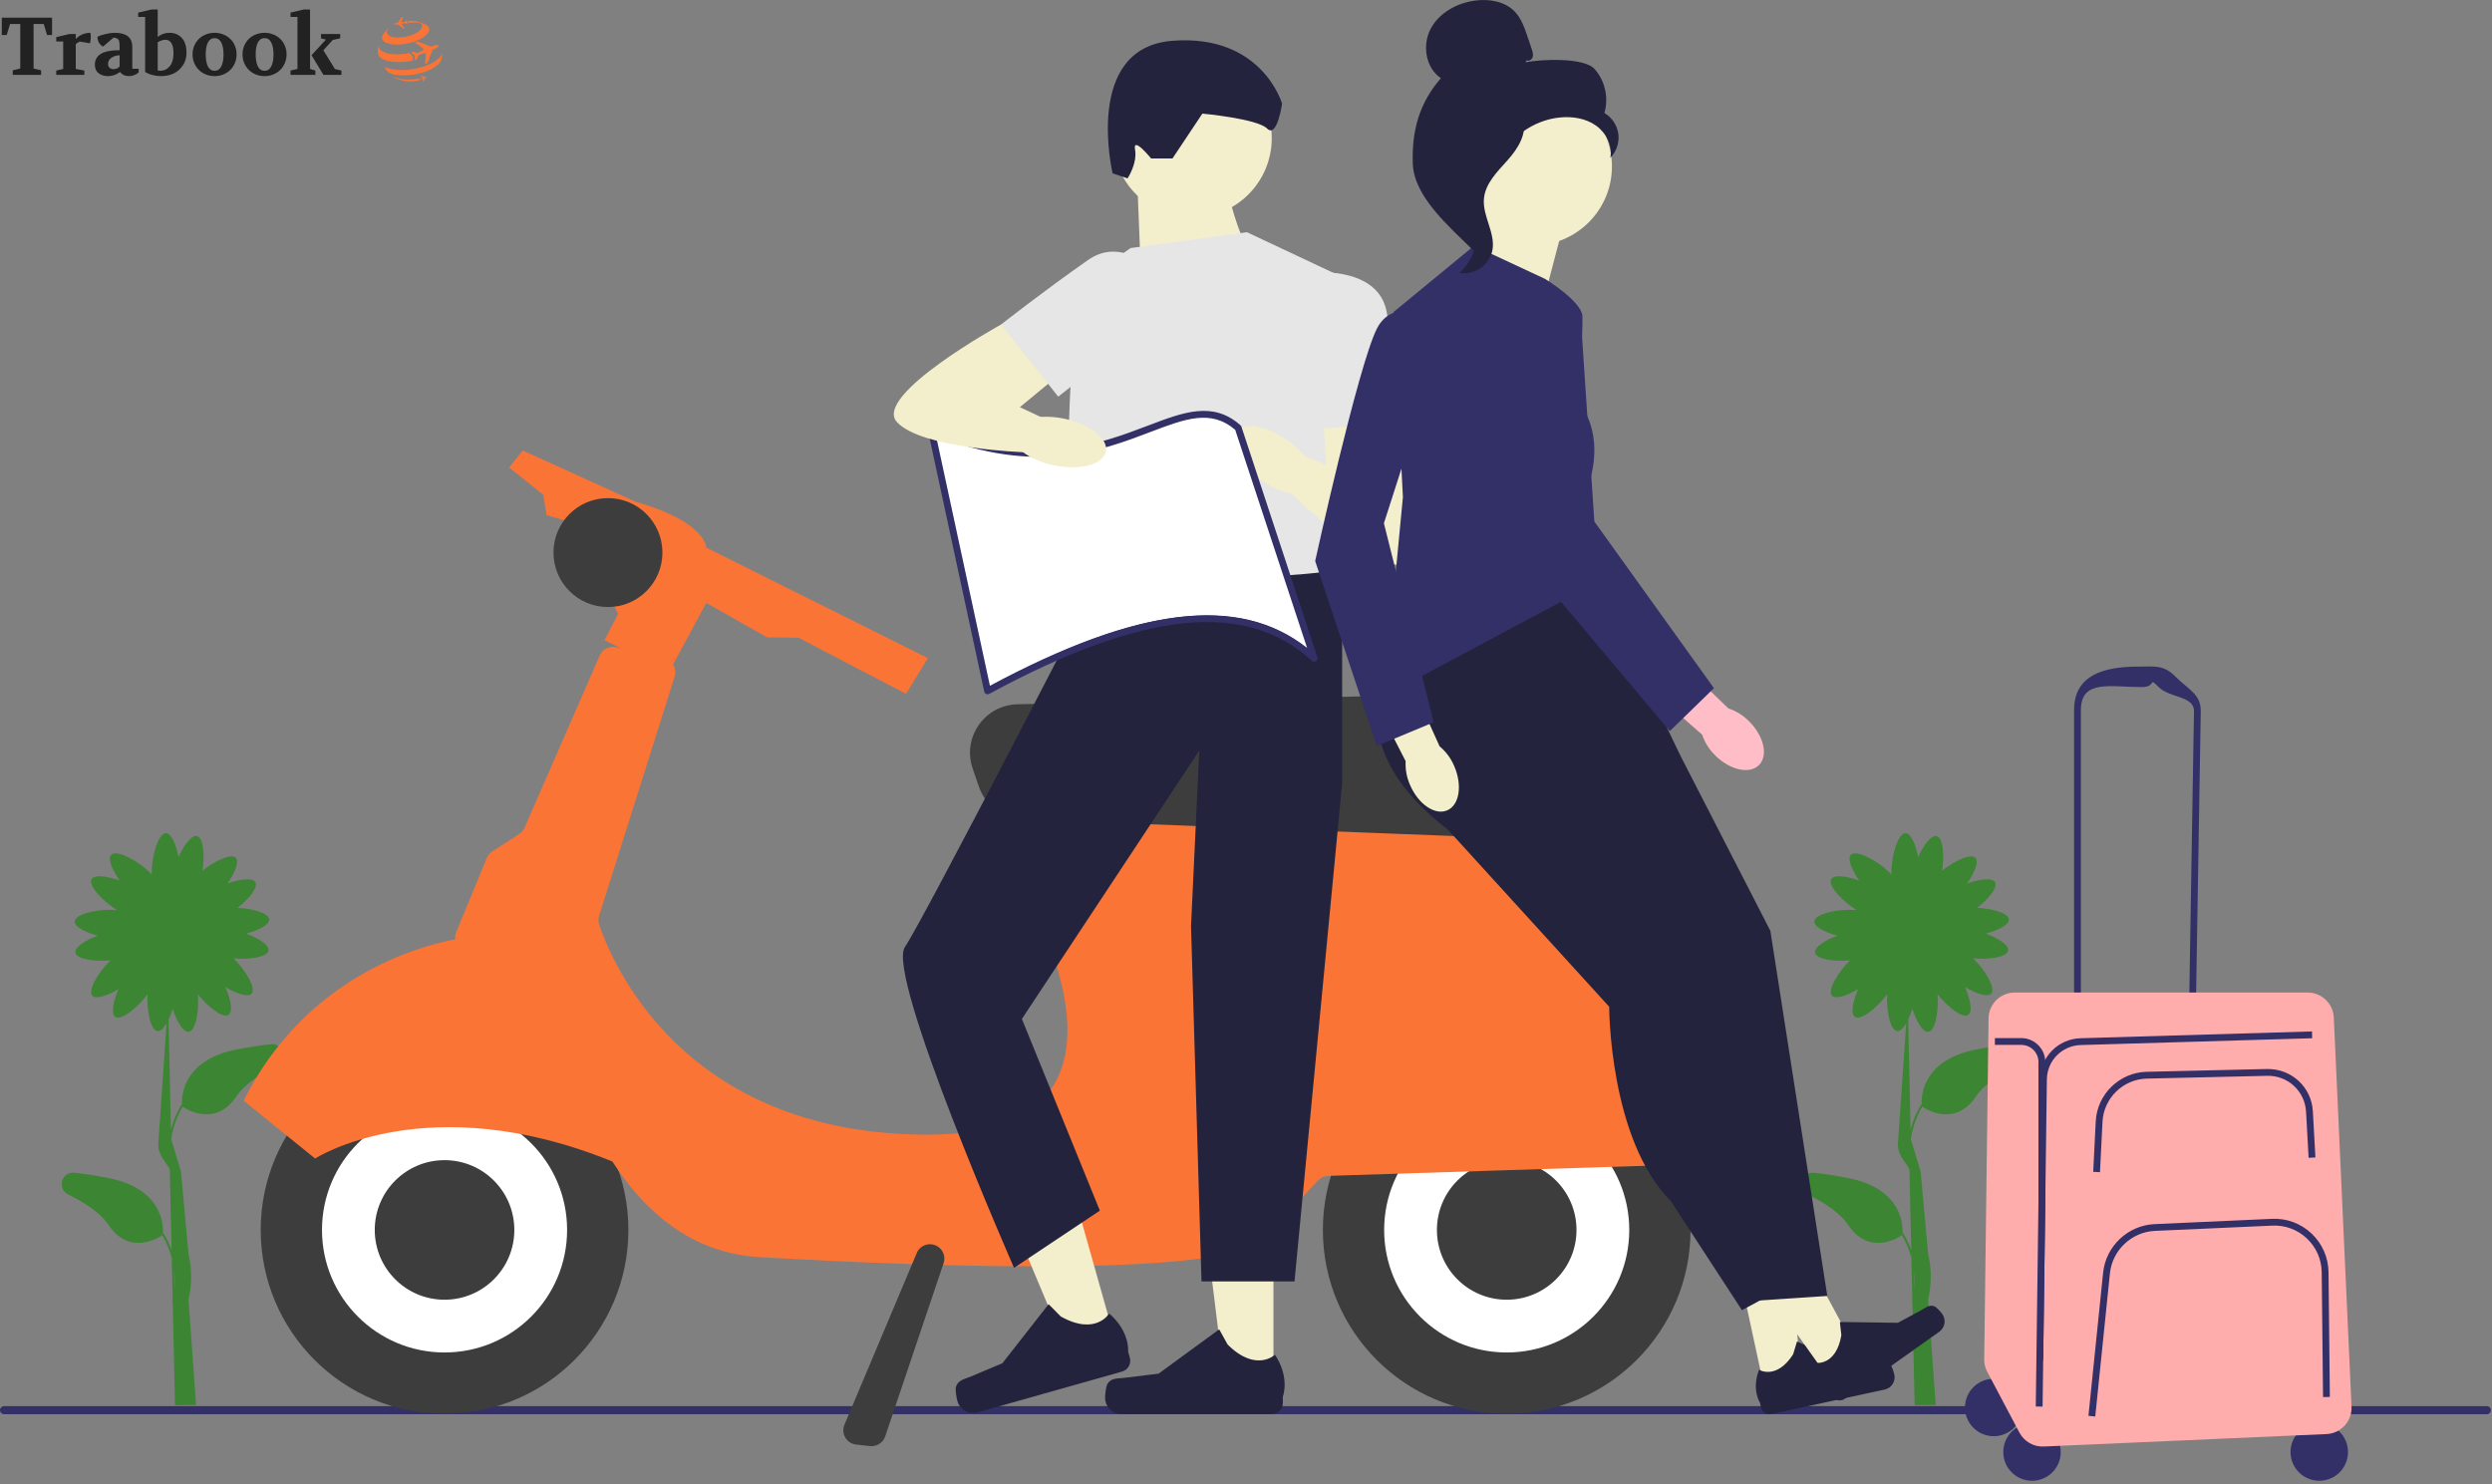<svg width="732" height="436" viewBox="0 0 732 436" fill="none" xmlns="http://www.w3.org/2000/svg">
<rect x="0" y="0" width="732" height="436" fill="#808080" stroke="none"/>
<g clip-path="url(#clip0_725_219)">
<path d="M79.48 306.79C76.32 307.13 72.87 307.64 69.2 308.39C53.65 311.56 53.32 322.12 53.46 324.54L53.35 324.47C51.79 326.98 50.81 329.52 50.21 331.91L49.5 299.54C49.96 298.58 50.38 297.49 50.73 296.38C51.89 299.97 53.8 303.35 55.45 303.13C57.59 302.84 58.52 296.54 58.12 292.07C60.84 295.57 65.42 299.32 67.15 298.16C68.53 297.24 67.71 293.44 66.21 289.98C69.35 291.87 72.83 293.11 73.91 291.91C75.38 290.27 71.85 284.68 68.6 281.56C72.95 281.97 78.49 281.27 78.86 279.29C79.16 277.66 75.86 275.6 72.33 274.27C75.87 273.34 79.19 271.71 79.08 270.1C78.95 268.19 74.03 266.9 69.78 266.71C72.98 264.21 75.92 260.74 75.02 259.18C74.19 257.74 70.35 258.3 66.8 259.57C68.9 256.57 70.38 253.18 69.25 252.02C67.85 250.58 62.88 253.07 59.48 255.82C60.14 251.53 59.81 246.12 57.88 245.63C56.27 245.22 53.99 248.37 52.43 251.8C51.74 248.2 50.34 244.78 48.73 244.78C46.43 244.78 44.57 251.71 44.57 256.23C44.57 256.49 44.57 256.73 44.59 256.96C44.36 256.69 44.09 256.41 43.79 256.12C40.55 252.97 34.28 249.48 32.67 251.13C31.55 252.29 33.02 255.67 35.12 258.68C31.57 257.41 27.72 256.85 26.9 258.29C25.79 260.22 30.54 265.05 34.4 267.39C34.17 267.36 33.92 267.34 33.66 267.32C29.15 267.01 22.11 268.4 21.95 270.69C21.84 272.3 25.15 273.93 28.7 274.86C25.17 276.19 21.88 278.25 22.17 279.88C22.53 281.86 28.07 282.56 32.43 282.15C29.18 285.27 25.65 290.86 27.12 292.5C28.2 293.7 31.68 292.46 34.82 290.57C33.31 294.03 32.5 297.83 33.88 298.75C35.7 299.97 40.71 295.72 43.34 292.07C43.07 296.54 44.14 302.68 46.26 302.92C47.15 303.02 48.09 302.07 48.94 300.62L46.54 335.41C45.98 339.46 49.57 342.11 49.89 343.77L50.41 367.33C49.82 365.65 49.04 363.93 47.97 362.23L47.86 362.3C48 359.88 47.67 349.32 32.12 346.15C28.45 345.4 25 344.89 21.84 344.55C18.11 344.15 16.65 349.26 20.02 350.91C24.9 353.3 29.49 356.31 31.89 359.87C38.01 368.98 46.46 363.72 47.67 362.9C49.01 365.14 49.89 367.39 50.45 369.53L50.73 382.04C50.66 382.34 50.62 382.5 50.61 382.51L50.74 382.55L51.41 412.83L57.59 412.78L55.38 381.83C55.75 380.16 56.89 374.47 55.38 368.57L53.17 344.25L50.29 334.69C50.71 331.73 51.68 328.41 53.66 325.12C54.86 325.94 63.32 331.21 69.44 322.09C71.83 318.53 76.43 315.52 81.31 313.13C84.68 311.48 83.23 306.37 79.49 306.77L79.48 306.79ZM51.25 378.43L51.13 373.13C51.36 375.13 51.35 376.94 51.25 378.43Z" fill="#3B8533"/>
<path d="M0 414.29C0 414.95 0.53 415.48 1.19 415.48H730.48C731.14 415.48 731.67 414.95 731.67 414.29C731.67 413.63 731.14 413.1 730.48 413.1H1.19C0.53 413.1 0 413.63 0 414.29Z" fill="#332F67"/>
<path d="M442.58 415.34C472.403 415.34 496.58 391.163 496.58 361.34C496.58 331.517 472.403 307.34 442.58 307.34C412.757 307.34 388.58 331.517 388.58 361.34C388.58 391.163 412.757 415.34 442.58 415.34Z" fill="#3D3D3D"/>
<path d="M442.58 397.34C462.462 397.34 478.58 381.222 478.58 361.34C478.58 341.458 462.462 325.34 442.58 325.34C422.698 325.34 406.58 341.458 406.58 361.34C406.58 381.222 422.698 397.34 442.58 397.34Z" fill="white"/>
<path d="M442.58 381.84C453.902 381.84 463.08 372.662 463.08 361.34C463.08 350.018 453.902 340.84 442.58 340.84C431.258 340.84 422.08 350.018 422.08 361.34C422.08 372.662 431.258 381.84 442.58 381.84Z" fill="#3D3D3D"/>
<path d="M130.58 415.34C160.403 415.34 184.58 391.163 184.58 361.34C184.58 331.517 160.403 307.34 130.58 307.34C100.757 307.34 76.58 331.517 76.58 361.34C76.58 391.163 100.757 415.34 130.58 415.34Z" fill="#3D3D3D"/>
<path d="M130.58 397.34C150.462 397.34 166.58 381.222 166.58 361.34C166.58 341.458 150.462 325.34 130.58 325.34C110.698 325.34 94.58 341.458 94.58 361.34C94.58 381.222 110.698 397.34 130.58 397.34Z" fill="white"/>
<path d="M516.45 335.66C509.42 317.93 484.84 263.76 441.06 245.83C440.72 245.69 440.37 245.6 440.01 245.55L299.6 225.44C297.29 225.11 295.13 226.69 294.76 229L292.3 244.2C292.13 245.24 292.35 246.31 292.92 247.2C300.05 258.26 345.75 333.35 272.57 333.35C199.39 333.35 179.22 280.98 176.02 271.73C175.72 270.86 175.71 269.92 175.98 269.04L198.16 198.79C198.55 197.54 198.34 196.26 197.7 195.24L207.45 177.13L225.31 187.24L234.56 187.35L266.13 203.85L272.56 193.35L207.45 160.87C207.45 160.87 207.56 153.35 186.56 147.35L153.56 132.35L149.56 137.35L159.56 145.35L160.56 151.35L167.56 153.35L181.56 180.35L177.56 188.09L182.42 190.46L181.03 190.14C179.02 189.68 176.97 190.72 176.15 192.61L154.09 243.17C153.75 243.94 153.19 244.6 152.48 245.06L144.62 250.13C143.89 250.6 143.31 251.29 142.98 252.1L134 273.87C133.72 274.55 133.64 275.26 133.71 275.95C122.52 278.07 89.63 287.23 71.56 323.36L92.56 340.36C92.56 340.36 125.48 319.06 179.88 341.24C189.34 355.96 203.13 368.17 223.05 369.32C275.56 372.36 362.56 375.36 372.56 363.36C379.88 354.57 384.97 349.09 387.18 346.78C387.96 345.97 389.02 345.5 390.14 345.46L512.59 341.55C515.56 341.46 517.53 338.44 516.44 335.68L516.45 335.66Z" fill="#FA7436"/>
<path d="M178.58 178.34C187.417 178.34 194.58 171.177 194.58 162.34C194.58 153.503 187.417 146.34 178.58 146.34C169.743 146.34 162.58 153.503 162.58 162.34C162.58 171.177 169.743 178.34 178.58 178.34Z" fill="#3D3D3D"/>
<path d="M434.81 245.9C434.62 245.9 434.43 245.9 434.24 245.89L300.46 240.71C294.54 240.48 289.47 236.71 287.54 231.11L285.71 225.78C284.22 221.44 284.87 216.78 287.49 213.01C290.12 209.24 294.26 207.02 298.85 206.91L437.07 203.73C441.35 203.63 445.47 205.46 448.26 208.76C451.05 212.06 452.19 216.38 451.38 220.63L448.77 234.31C447.48 241.1 441.65 245.89 434.8 245.89L434.81 245.9Z" fill="#3D3D3D"/>
<path d="M130.58 381.84C141.902 381.84 151.08 372.662 151.08 361.34C151.08 350.018 141.902 340.84 130.58 340.84C119.258 340.84 110.08 350.018 110.08 361.34C110.08 372.662 119.258 381.84 130.58 381.84Z" fill="#3D3D3D"/>
<path d="M488.56 302.98C485.36 302.98 482.31 301.27 480.68 298.32L470.55 279.98C468.94 277.07 469.04 273.66 470.8 270.85C472.56 268.03 475.6 266.45 478.9 266.63L497.29 267.57C500.71 267.75 503.79 269.9 505.13 273.06L510.5 285.76C511.48 288.09 511.46 290.63 510.43 292.94C509.4 295.24 507.52 296.97 505.14 297.79L491.52 302.49C490.55 302.83 489.55 302.99 488.57 302.99L488.56 302.98Z" fill="#3D3D3D"/>
<path d="M256.01 424.87C255.86 424.87 255.7 424.87 255.55 424.84L251.47 424.39C250.14 424.24 248.98 423.49 248.3 422.33C247.62 421.17 247.53 419.8 248.05 418.56L269.29 368.12C269.87 366.74 271.16 365.76 272.65 365.57C274.1 365.39 275.51 365.96 276.44 367.09C277.36 368.22 277.64 369.72 277.17 371.1L260.02 421.99C259.44 423.71 257.8 424.86 256.02 424.86L256.01 424.87Z" fill="#3D3D3D"/>
<path d="M366.28 72.88C366.28 72.88 358.51 57.34 360.06 43.36L334.2 56.76L335.2 82.2L366.28 72.88Z" fill="#F3EECC"/>
<path d="M350.23 63.94C363.115 63.94 373.56 53.495 373.56 40.61C373.56 27.725 363.115 17.28 350.23 17.28C337.345 17.28 326.9 27.725 326.9 40.61C326.9 53.495 337.345 63.94 350.23 63.94Z" fill="#F3EECC"/>
<path d="M374.06 406.93H359.82L353.05 352.02H374.06V406.93Z" fill="#F3EECC"/>
<path d="M325.29 406.6C324.85 407.35 324.61 409.76 324.61 410.62C324.61 413.29 326.77 415.45 329.44 415.45H373.52C375.34 415.45 376.82 413.97 376.82 412.15V410.31C376.82 410.31 379 404.79 374.51 398C374.51 398 368.93 403.32 360.59 394.99L358.13 390.54L340.33 403.56L330.46 404.77C328.3 405.04 326.39 404.73 325.28 406.6H325.29Z" fill="#24233D"/>
<path d="M332.09 72.88L366.28 68.22L392.7 80.65L394.25 176.99C394.25 176.99 329.27 184.76 319.03 174.66C308.79 164.56 316.56 83.76 316.56 83.76L332.1 72.88H332.09Z" fill="#E6E6E6"/>
<path d="M344.39 46.55H338.12C338.12 46.55 332.68 39.85 333.41 43.93C334.14 48.01 331.21 52.4 331.21 52.4L326.82 50.94C326.82 50.94 318.04 14.01 344.39 11.98C370.74 9.95 376.6 30.45 376.6 30.45C376.6 30.45 375.14 40.7 372.21 37.77C369.28 34.84 353.18 33.38 353.18 33.38L344.4 46.56L344.39 46.55Z" fill="#24233D"/>
<path d="M327.8 394.59L314.11 398.45L292.67 347.46L312.89 341.75L327.8 394.59Z" fill="#F3EECC"/>
<path d="M280.78 407.53C280.56 408.37 280.99 410.75 281.22 411.59C281.94 414.16 284.61 415.65 287.18 414.93L329.6 402.95C331.35 402.46 332.37 400.63 331.88 398.88L331.38 397.11C331.38 397.11 331.98 391.21 325.81 385.89C325.81 385.89 321.89 392.53 311.6 386.77L308.02 383.15L294.43 400.51L285.27 404.36C283.27 405.2 281.34 405.43 280.78 407.53Z" fill="#24233D"/>
<path d="M389.58 167.67L394.24 181.77V230.22L380.25 376.46H352.93L349.85 272.07L352.28 220.51L300.17 299.35L323.07 355.66L297.86 372.47C297.86 372.47 260.16 286.56 265.8 278.23C271.44 269.91 321.96 171.64 321.96 171.64C321.96 171.64 389.56 169.23 389.56 167.68L389.58 167.67Z" fill="#24233D"/>
<path d="M403.57 111.73L411.08 124.03C411.08 124.03 421.7 165.77 411.08 165.94C400.46 166.11 379.02 144.67 379.02 144.67L381.82 133.48L389.59 136.59L388.04 111.73H403.58H403.57Z" fill="#F3EECC"/>
<path d="M380.26 80.46C380.26 80.46 405.12 76.08 407.45 92.35C409.78 108.62 411.08 124.04 411.08 124.04L384.14 126.27L380.26 80.46Z" fill="#E6E6E6"/>
<path d="M385.66 143.308C387.909 140.15 384.616 133.946 378.305 129.451C371.994 124.956 365.054 123.871 362.805 127.029C360.556 130.187 363.849 136.391 370.16 140.887C376.471 145.382 383.411 146.466 385.66 143.308Z" fill="#F3EECC"/>
<path d="M590.48 306.79C587.32 307.13 583.87 307.64 580.2 308.39C564.65 311.56 564.32 322.12 564.46 324.54L564.35 324.47C562.79 326.98 561.81 329.52 561.21 331.91L560.5 299.54C560.96 298.58 561.38 297.49 561.73 296.38C562.89 299.97 564.8 303.35 566.45 303.13C568.59 302.84 569.52 296.54 569.12 292.07C571.84 295.57 576.42 299.32 578.15 298.16C579.53 297.24 578.71 293.44 577.21 289.98C580.35 291.87 583.83 293.11 584.91 291.91C586.38 290.27 582.85 284.68 579.6 281.56C583.95 281.97 589.49 281.27 589.86 279.29C590.16 277.66 586.86 275.6 583.33 274.27C586.87 273.34 590.19 271.71 590.08 270.1C589.95 268.19 585.03 266.9 580.78 266.71C583.98 264.21 586.92 260.74 586.02 259.18C585.19 257.74 581.35 258.3 577.8 259.57C579.9 256.57 581.38 253.18 580.25 252.02C578.85 250.58 573.88 253.07 570.48 255.82C571.14 251.53 570.81 246.12 568.88 245.63C567.27 245.22 564.99 248.37 563.43 251.8C562.74 248.2 561.34 244.78 559.73 244.78C557.43 244.78 555.57 251.71 555.57 256.23C555.57 256.49 555.57 256.73 555.59 256.96C555.36 256.69 555.09 256.41 554.79 256.12C551.55 252.97 545.28 249.48 543.67 251.13C542.55 252.29 544.02 255.67 546.12 258.68C542.57 257.41 538.72 256.85 537.9 258.29C536.79 260.22 541.54 265.05 545.4 267.39C545.17 267.36 544.92 267.34 544.66 267.32C540.15 267.01 533.11 268.4 532.95 270.69C532.84 272.3 536.15 273.93 539.7 274.86C536.17 276.19 532.88 278.25 533.17 279.88C533.53 281.86 539.07 282.56 543.43 282.15C540.18 285.27 536.65 290.86 538.12 292.5C539.2 293.7 542.68 292.46 545.82 290.57C544.31 294.03 543.5 297.83 544.88 298.75C546.7 299.97 551.71 295.72 554.34 292.07C554.07 296.54 555.14 302.68 557.26 302.92C558.15 303.02 559.09 302.07 559.94 300.62L557.54 335.41C556.98 339.46 560.57 342.11 560.89 343.77L561.41 367.33C560.82 365.65 560.04 363.93 558.97 362.23L558.86 362.3C559 359.88 558.67 349.32 543.12 346.15C539.45 345.4 536 344.89 532.84 344.55C529.11 344.15 527.65 349.26 531.02 350.91C535.9 353.3 540.49 356.31 542.89 359.87C549.01 368.98 557.46 363.72 558.67 362.9C560.01 365.14 560.89 367.39 561.45 369.53L561.73 382.04C561.66 382.34 561.62 382.5 561.61 382.51L561.74 382.55L562.41 412.83L568.59 412.78L566.38 381.83C566.75 380.16 567.89 374.47 566.38 368.57L564.17 344.25L561.29 334.69C561.71 331.73 562.68 328.41 564.66 325.12C565.86 325.94 574.32 331.21 580.44 322.09C582.83 318.53 587.43 315.52 592.31 313.13C595.68 311.48 594.23 306.37 590.49 306.77L590.48 306.79ZM562.25 378.43L562.13 373.13C562.36 375.13 562.35 376.94 562.25 378.43Z" fill="#3B8533"/>
<path d="M518.51 409.07L529.26 406.75L525.41 364.21L509.56 367.63L518.51 409.07Z" fill="#F3EECC"/>
<path d="M555.27 400.88C555.73 401.37 556.3 403.15 556.44 403.81C556.88 405.82 555.6 407.81 553.58 408.24L520.31 415.43C518.94 415.73 517.58 414.85 517.28 413.48L516.98 412.09C516.98 412.09 514.43 408.28 516.71 402.42C516.71 402.42 521.79 405.53 526.72 397.87L527.85 394.11L543.41 401.03L551.05 400.34C552.72 400.19 554.12 399.64 555.26 400.88H555.27Z" fill="#24233D"/>
<path d="M537.73 405.82L546.69 399.46L526.42 361.86L513.19 371.24L537.73 405.82Z" fill="#F3EECC"/>
<path d="M568.3 383.82C568.91 384.09 570.14 385.5 570.52 386.05C571.71 387.73 571.32 390.06 569.64 391.25L541.88 410.95C540.73 411.76 539.15 411.49 538.33 410.35L537.51 409.19C537.51 409.19 533.67 406.69 533.46 400.4C533.46 400.4 539.35 401.26 540.88 392.28L540.44 388.38L557.47 388.62L564.23 384.98C565.71 384.18 566.78 383.13 568.31 383.82H568.3Z" fill="#24233D"/>
<path d="M408.6 195.47C408.6 195.47 391.89 218.19 425.31 243.74L493.56 221.93L469.18 171.09L447.59 159.25L408.59 195.46L408.6 195.47Z" fill="#24233D"/>
<path d="M493.57 221.94L520.03 273.47L536.75 380.73L515.86 382.12L494.96 280.44L458.05 225.42L483.82 213.58" fill="#24233D"/>
<path d="M425.32 227.56V243.75L472.68 295.76C472.68 295.76 472.68 334.76 490.79 352.87L511.68 384.91L529.79 375.16L503.33 281.84L455.97 220.55L425.33 227.56H425.32Z" fill="#24233D"/>
<path d="M458.97 67.07L450.05 101.08L416.04 94.39C416.04 94.39 439.77 69.92 436.43 58.77L458.98 67.07H458.97Z" fill="#F3EECC"/>
<path d="M432.98 72.2L453.87 81.95C453.87 81.95 464.62 88.52 464.82 92.9C465.02 97.28 463.62 118.17 463.62 118.17C463.62 118.17 471.98 126.53 466.41 143.24L469.2 171.1L406.52 204.53L412.09 146.03L409.3 91.71L432.98 72.21V72.2Z" fill="#332F67"/>
<path d="M414.23 230.72C416.68 236.33 421.56 239.62 425.13 238.06C428.7 236.5 429.61 230.69 427.17 225.08C426.22 222.82 424.75 220.83 422.87 219.26L412.2 195.61L401.21 200.85L412.89 223.61C412.76 226.05 413.22 228.49 414.23 230.72Z" fill="#F3EECC"/>
<path d="M425.32 95.19C425.32 95.19 410 85.44 404.43 96.58C398.86 107.72 386.32 164.83 386.32 164.83L404.43 219.15L421.14 212.19L406.51 153.73L425.31 95.19H425.32Z" fill="#332F67"/>
<path d="M503.85 221.95C508.19 226.27 513.94 227.53 516.69 224.76C519.44 221.99 518.14 216.26 513.8 211.94C512.09 210.19 509.98 208.88 507.66 208.11L489.03 190.05L480.74 198.97L499.98 215.82C500.76 218.14 502.09 220.24 503.85 221.94V221.95Z" fill="#FFBEC7"/>
<path d="M464.23 91.86C464.23 91.86 437.52 90.77 436.44 103.18C435.37 115.59 453.63 170.97 453.63 170.97L490.48 214.8L503.45 202.17L468.32 153.21L464.24 91.86H464.23Z" fill="#332F67"/>
<path d="M386.02 192.42L363.71 124.69C345.67 108.8 326.1 147.07 273.57 125.37L290.09 201.98C329.81 180.51 363.99 172.1 386.02 192.42Z" fill="white"/>
<path d="M290.09 203.98C289.95 203.98 289.8 203.95 289.67 203.89C289.38 203.76 289.18 203.5 289.11 203.19L272.59 126.58C272.51 126.22 272.64 125.84 272.93 125.6C273.22 125.36 273.61 125.3 273.95 125.44C303.79 137.76 323.05 130.43 337.12 125.07C347.81 121 356.25 117.78 364.37 124.93C364.5 125.05 364.6 125.2 364.66 125.37L386.97 193.1C387.11 193.53 386.94 194.01 386.56 194.25C386.18 194.5 385.67 194.45 385.34 194.14C365.98 176.28 335.86 179.36 290.57 203.85C290.42 203.93 290.26 203.97 290.09 203.97V203.98ZM274.94 128L290.78 201.47C334.24 178.2 364.01 174.61 383.94 190.34L362.83 126.27C355.68 120.15 348.17 123.01 337.82 126.95C323.72 132.32 304.51 139.64 274.94 128.01V128Z" fill="#332F67"/>
<path d="M308.17 92.42L294.05 95.34C294.05 95.34 256.31 116.11 263.45 123.98C270.58 131.85 300.89 132.86 300.89 132.86L307.15 123.17L299.57 119.62L318.79 103.77L308.17 92.42Z" fill="#F3EECC"/>
<path d="M346.93 88.07C346.93 88.07 333.14 66.92 319.67 76.34C306.2 85.76 294.06 95.34 294.06 95.34L310.84 116.53L346.94 88.07H346.93Z" fill="#E6E6E6"/>
<path d="M324.845 132.64C325.614 128.84 320.081 124.514 312.487 122.977C304.892 121.44 298.112 123.275 297.343 127.075C296.574 130.875 302.107 135.201 309.702 136.738C317.296 138.275 324.076 136.44 324.845 132.64Z" fill="#F3EECC"/>
<path d="M585.63 421.94C590.291 421.94 594.07 418.161 594.07 413.5C594.07 408.839 590.291 405.06 585.63 405.06C580.969 405.06 577.19 408.839 577.19 413.5C577.19 418.161 580.969 421.94 585.63 421.94Z" fill="#332F67"/>
<path d="M596.88 435.03C601.541 435.03 605.32 431.251 605.32 426.59C605.32 421.929 601.541 418.15 596.88 418.15C592.219 418.15 588.44 421.929 588.44 426.59C588.44 431.251 592.219 435.03 596.88 435.03Z" fill="#332F67"/>
<path d="M681.26 435.03C685.921 435.03 689.7 431.251 689.7 426.59C689.7 421.929 685.921 418.15 681.26 418.15C676.599 418.15 672.82 421.929 672.82 426.59C672.82 431.251 676.599 435.03 681.26 435.03Z" fill="#332F67"/>
<path d="M609.24 300.29V208.64C609.24 198.38 617.82 195.84 628.08 195.84C633.11 195.84 635.55 195.26 639.08 198.84C642.61 202.42 646.53 203.91 646.45 208.94L644.97 298.87L609.23 300.28L609.24 300.29ZM629.08 201.85C619.92 201.85 611.24 199.49 611.24 208.65V298.22L643.01 296.96L644.46 208.92C644.53 204.43 637.23 205.05 634.09 201.85C630.94 198.65 633.58 201.85 629.09 201.85H629.08Z" fill="#332F67"/>
<path d="M584.12 299.18L582.84 399.31C582.82 400.6 583.13 401.87 583.73 403.01L593.19 420.88C594.58 423.51 597.36 425.1 600.33 424.97L683.39 421.31C687.64 421.12 690.93 417.52 690.74 413.27L685.53 298.94C685.34 294.83 681.96 291.59 677.84 291.59H591.81C587.6 291.59 584.17 294.98 584.11 299.19L584.12 299.18Z" fill="#FFACAC"/>
<path d="M616.86 344.37L614.86 344.27L615.6 329.45C616 321.47 622.57 315.07 630.56 314.88L665.93 314.06C673.07 313.94 678.99 319.35 679.38 326.49L680.13 340.04L678.13 340.15L677.38 326.6C677.04 320.55 671.99 315.91 665.97 316.06L630.6 316.88C623.65 317.04 617.94 322.61 617.59 329.55L616.85 344.37H616.86Z" fill="#332F67"/>
<path d="M615.45 416.15L613.46 415.95L617.77 373.89C618.57 366.11 625.06 359.98 632.87 359.63L667.37 358.08C671.72 357.88 675.85 359.42 679.01 362.41C682.17 365.4 683.93 369.44 683.98 373.79L684.37 410.41L682.37 410.43L681.98 373.81C681.94 370.01 680.4 366.48 677.64 363.86C674.88 361.24 671.25 359.9 667.47 360.07L632.97 361.62C626.14 361.93 620.47 367.28 619.77 374.08L615.46 416.14L615.45 416.15Z" fill="#332F67"/>
<path d="M599.99 413.24L597.99 413.21L599.25 317.09C599.34 310.52 604.55 305.22 611.12 305.02L679.12 303.02L679.18 305.02L611.18 307.02C605.68 307.18 601.32 311.61 601.25 317.11L599.99 413.23V413.24Z" fill="#332F67"/>
<path d="M600.17 399.55H598.78V312.01C598.78 309.24 596.53 306.98 593.75 306.98H585.98V304.98H593.75C597.42 304.98 600.44 307.81 600.75 311.39C600.77 311.59 600.78 311.8 600.78 312.01V353.46L600.17 399.55Z" fill="#332F67"/>
<path d="M473.49 48.89C473.49 61.71 463.1 72.1 450.28 72.1C437.46 72.1 427.07 61.71 427.07 48.89C427.07 36.07 437.46 25.68 450.28 25.68C463.1 25.68 473.49 36.07 473.49 48.89Z" fill="#F3EECC"/>
<path d="M448.43 17.69C449.1 18.08 450 17.49 450.22 16.74C450.44 15.99 450.18 15.2 449.94 14.46C449.52 13.22 449.11 11.99 448.69 10.75C447.8 8.12 446.86 5.4 444.94 3.4C442.04 0.38 437.42 -0.39 433.27 0.17C427.94 0.89 422.68 3.77 420.2 8.55C417.72 13.33 418.78 19.99 423.26 22.97C416.87 30.29 414.65 38.45 415 48.15C415.35 57.86 425.93 66.79 432.83 73.63C434.37 72.7 435.77 68.32 434.92 66.73C434.07 65.14 435.29 63.3 434.24 61.83C433.19 60.37 432.31 62.7 433.37 61.24C434.04 60.32 431.43 58.21 432.42 57.66C437.23 55 438.83 49 441.85 44.41C445.5 38.87 451.73 35.12 458.34 34.5C461.98 34.16 465.82 34.78 468.8 36.89C471.78 39 473.71 42.77 473.02 46.36C474.81 44.54 475.7 41.88 475.37 39.35C475.03 36.82 473.48 34.48 471.27 33.19C472.61 28.76 471.46 23.66 468.35 20.24C465.24 16.81 452.63 17.4 448.09 18.3L448.44 17.7L448.43 17.69Z" fill="#24233D"/>
<path d="M447.73 34.63C441.72 35.28 437.38 40.49 433.71 45.3C431.6 48.07 429.38 51.13 429.44 54.62C429.49 58.14 431.85 61.17 432.98 64.5C434.82 69.96 433.03 76.45 428.65 80.19C432.98 81.01 437.66 77.77 438.4 73.42C439.27 68.37 435.44 63.49 435.89 58.38C436.29 53.88 439.84 50.42 442.85 47.05C445.87 43.68 448.7 39.22 447.31 34.92L447.73 34.63Z" fill="#24233D"/>
</g>
<path d="M0.528 10.288V5.2H15.288V10.288H13.824L12.84 7.048H9.864V20.128L12.072 20.656V22H3.744V20.656L5.952 20.128V7.048H2.952L1.968 10.288H0.528ZM16.52 22V20.728L18.56 20.248V12.184H16.52V10.912L20.36 10H22.256V11.44C23.456 10.24 24.88 9.64 26.528 9.64C26.624 9.944 26.672 10.28 26.672 10.648C26.672 11.384 26.592 12.072 26.432 12.712L23.408 12.208C23.024 12.384 22.64 12.64 22.256 12.976V20.248L24.776 20.728V22H16.52ZM27.867 19.024C27.867 17.632 28.435 16.576 29.571 15.856C30.723 15.12 32.579 14.752 35.139 14.752V14.032C35.139 13.552 35.131 13.208 35.115 13C35.115 12.776 35.083 12.512 35.019 12.208C34.955 11.904 34.859 11.688 34.731 11.56C34.619 11.432 34.443 11.32 34.203 11.224C33.963 11.112 33.667 11.056 33.315 11.056L30.267 13.696C29.179 13.072 28.635 12.104 28.635 10.792L29.355 10.48C29.659 10.352 30.251 10.184 31.131 9.976C32.011 9.752 32.867 9.64 33.699 9.64C37.139 9.64 38.859 11.016 38.859 13.768V20.2H40.731V21.232C40.651 21.312 40.539 21.416 40.395 21.544C40.251 21.672 39.939 21.84 39.459 22.048C38.979 22.256 38.483 22.36 37.971 22.36C36.755 22.36 35.851 21.952 35.259 21.136C34.187 21.952 33.019 22.36 31.755 22.36C30.651 22.36 29.723 22.08 28.971 21.52C28.235 20.96 27.867 20.128 27.867 19.024ZM31.731 18.808C31.731 19.272 31.883 19.64 32.187 19.912C32.507 20.184 32.891 20.32 33.339 20.32C34.059 20.32 34.659 20.056 35.139 19.528V16.24C34.243 16.24 33.451 16.48 32.763 16.96C32.075 17.424 31.731 18.04 31.731 18.808ZM40.594 4.984V3.712L44.434 2.8H46.33V10.864C47.322 10.048 48.474 9.64 49.786 9.64C51.274 9.64 52.474 10.136 53.386 11.128C54.314 12.104 54.778 13.576 54.778 15.544C54.778 17 54.402 18.256 53.65 19.312C52.914 20.368 51.994 21.144 50.89 21.64C49.802 22.12 48.626 22.36 47.362 22.36C45.538 22.36 43.962 21.952 42.634 21.136V4.984H40.594ZM46.33 20.728C46.522 20.76 46.794 20.776 47.146 20.776C48.234 20.776 49.138 20.336 49.858 19.456C50.594 18.576 50.962 17.304 50.962 15.64C50.962 13 50.154 11.68 48.538 11.68C47.914 11.68 47.178 11.92 46.33 12.4V20.728ZM63.043 22.36C62.131 22.36 61.275 22.2 60.475 21.88C59.691 21.56 59.011 21.12 58.435 20.56C57.859 20 57.403 19.328 57.067 18.544C56.731 17.76 56.563 16.904 56.563 15.976C56.563 15.048 56.731 14.2 57.067 13.432C57.403 12.648 57.859 11.976 58.435 11.416C59.011 10.856 59.691 10.424 60.475 10.12C61.275 9.8 62.131 9.64 63.043 9.64C63.955 9.64 64.803 9.8 65.587 10.12C66.371 10.424 67.051 10.856 67.627 11.416C68.219 11.976 68.675 12.648 68.995 13.432C69.331 14.2 69.499 15.048 69.499 15.976C69.499 16.888 69.331 17.736 68.995 18.52C68.675 19.304 68.219 19.984 67.627 20.56C67.051 21.12 66.371 21.56 65.587 21.88C64.803 22.2 63.955 22.36 63.043 22.36ZM60.427 15.976C60.427 17.48 60.643 18.664 61.075 19.528C61.523 20.376 62.179 20.8 63.043 20.8C63.907 20.8 64.555 20.376 64.987 19.528C65.435 18.664 65.659 17.48 65.659 15.976C65.659 14.488 65.435 13.32 64.987 12.472C64.555 11.624 63.907 11.2 63.043 11.2C62.179 11.2 61.523 11.624 61.075 12.472C60.643 13.32 60.427 14.488 60.427 15.976ZM77.719 22.36C76.807 22.36 75.951 22.2 75.151 21.88C74.367 21.56 73.687 21.12 73.111 20.56C72.535 20 72.079 19.328 71.743 18.544C71.407 17.76 71.239 16.904 71.239 15.976C71.239 15.048 71.407 14.2 71.743 13.432C72.079 12.648 72.535 11.976 73.111 11.416C73.687 10.856 74.367 10.424 75.151 10.12C75.951 9.8 76.807 9.64 77.719 9.64C78.631 9.64 79.479 9.8 80.263 10.12C81.047 10.424 81.727 10.856 82.303 11.416C82.895 11.976 83.351 12.648 83.671 13.432C84.007 14.2 84.175 15.048 84.175 15.976C84.175 16.888 84.007 17.736 83.671 18.52C83.351 19.304 82.895 19.984 82.303 20.56C81.727 21.12 81.047 21.56 80.263 21.88C79.479 22.2 78.631 22.36 77.719 22.36ZM75.103 15.976C75.103 17.48 75.319 18.664 75.751 19.528C76.199 20.376 76.855 20.8 77.719 20.8C78.583 20.8 79.231 20.376 79.663 19.528C80.111 18.664 80.335 17.48 80.335 15.976C80.335 14.488 80.111 13.32 79.663 12.472C79.231 11.624 78.583 11.2 77.719 11.2C76.855 11.2 76.199 11.624 75.751 12.472C75.319 13.32 75.103 14.488 75.103 15.976ZM85.341 22V20.728L87.381 20.248V4.984H85.341V3.712L89.181 2.8H91.077V20.248L92.637 20.728V22H85.341ZM91.509 16.216L95.733 11.632L94.293 11.272V10H99.933V11.272L97.749 11.728L94.989 14.776L98.373 20.272L100.293 20.728V22H95.013L91.509 16.216Z" fill="#222222"/>
<path d="M112.641 9.961C112.794 9.766 112.996 9.502 113.157 9.314C113.641 8.794 113.704 8.726 114.144 8.342C114.275 8.241 114.43 8.119 114.581 8.004C113.464 8.899 113.322 9.889 114.347 10.501C114.345 10.501 114.345 10.501 114.345 10.503C115.779 11.32 118.92 11.143 121.399 10.097C123.8 9.083 124.687 7.634 123.502 6.773C122.461 6.588 121.221 6.567 119.909 6.733L119.772 6.52L119.885 6.167C120.657 6.101 121.39 6.117 122.023 6.219C122.176 6.244 122.378 6.286 122.528 6.316C122.819 6.383 122.978 6.423 123.168 6.481C123.362 6.536 123.527 6.59 123.816 6.692C124.099 6.797 124.221 6.845 124.448 6.951C124.702 7.061 124.949 7.185 125.187 7.323C127.075 8.446 125.901 10.496 122.569 11.9C119.247 13.3 115.013 13.52 113.116 12.41C113.115 12.408 113.112 12.407 113.107 12.405H113.111C112.075 11.785 111.966 10.884 112.641 9.961ZM121.285 17.814L121.259 16.552L120.31 15.555C117.178 16.226 114.099 16.082 112.387 15.128C112.381 15.121 112.367 15.115 112.361 15.109C111.392 14.544 111.152 13.816 111.225 13.024C110.998 14.182 110.98 14.601 111.013 15.592C111.053 16.212 111.432 16.785 112.194 17.236L112.2 17.242C114.025 18.316 117.828 18.549 121.285 17.814ZM125.24 19.259C120.818 20.936 115.285 21.035 112.881 19.483C113.141 20.083 113.494 20.643 113.929 21.144C116.135 22.569 121.214 22.478 125.271 20.938C127.645 20.038 129.143 18.84 129.536 17.717L129.647 17.379C129.909 16.523 129.958 15.809 130 15.175C129.952 16.553 128.236 18.12 125.24 19.259ZM115.48 22.489C115.619 22.615 116.056 23.122 118.269 23.683C118.868 23.808 120.374 24.209 123.157 23.625L123.173 23.386L122.953 23.059C120.372 23.637 117.503 23.444 115.48 22.489ZM121.869 12.507L124.22 14.193C124.22 14.193 124.723 14.536 124.248 14.776C123.775 15.015 122.561 15.598 122.561 15.598L121.362 15.175L120.76 15.428L121.821 16.299L121.829 17.656L122.453 17.393L122.866 16.248C122.866 16.248 124.136 15.786 124.64 15.611C125.146 15.441 125.078 16.024 125.078 16.024L124.829 18.803L125.657 18.455L127.021 14.705C127.021 14.705 127.745 14.373 128.253 14.08C128.761 13.788 128.935 13.304 128.935 13.304C128.935 13.304 128.44 13.102 127.869 13.264C127.299 13.425 126.554 13.711 126.554 13.711L122.695 12.161L121.869 12.507ZM116.895 7.175L118.491 8.377L118.927 8.316L118.058 7.236C118.058 7.236 117.869 7.013 118.124 6.96C118.38 6.906 119.027 6.781 119.027 6.781L119.515 7.149L119.843 7.103L119.471 6.545L119.667 5.925L119.35 5.968L118.974 6.44C118.974 6.44 118.314 6.499 118.055 6.519C117.794 6.538 117.906 6.273 117.906 6.273L118.406 5L117.968 5.061L116.813 6.651C116.813 6.651 116.428 6.718 116.149 6.793C115.87 6.868 115.723 7.072 115.723 7.072C115.723 7.072 115.928 7.229 116.216 7.223C116.508 7.217 116.895 7.175 116.895 7.175ZM124.783 22.627L123.75 22.116L123.512 22.194L124.124 22.712C124.124 22.712 124.255 22.817 124.117 22.873C123.98 22.929 123.63 23.065 123.63 23.065L123.342 22.943L123.17 23.002L123.41 23.244L123.387 23.598L123.566 23.539L123.7 23.252C123.7 23.252 124.063 23.15 124.208 23.113C124.352 23.076 124.319 23.236 124.319 23.236L124.183 24L124.421 23.922L124.889 22.912C124.889 22.912 125.096 22.835 125.244 22.764C125.392 22.694 125.451 22.564 125.451 22.564C125.451 22.564 125.319 22.496 125.157 22.53C124.994 22.562 124.783 22.627 124.783 22.627Z" fill="#FA7436"/>
<defs>
<clipPath id="clip0_725_219">
<rect width="731.67" height="435.03" fill="white"/>
</clipPath>
</defs>
</svg>

